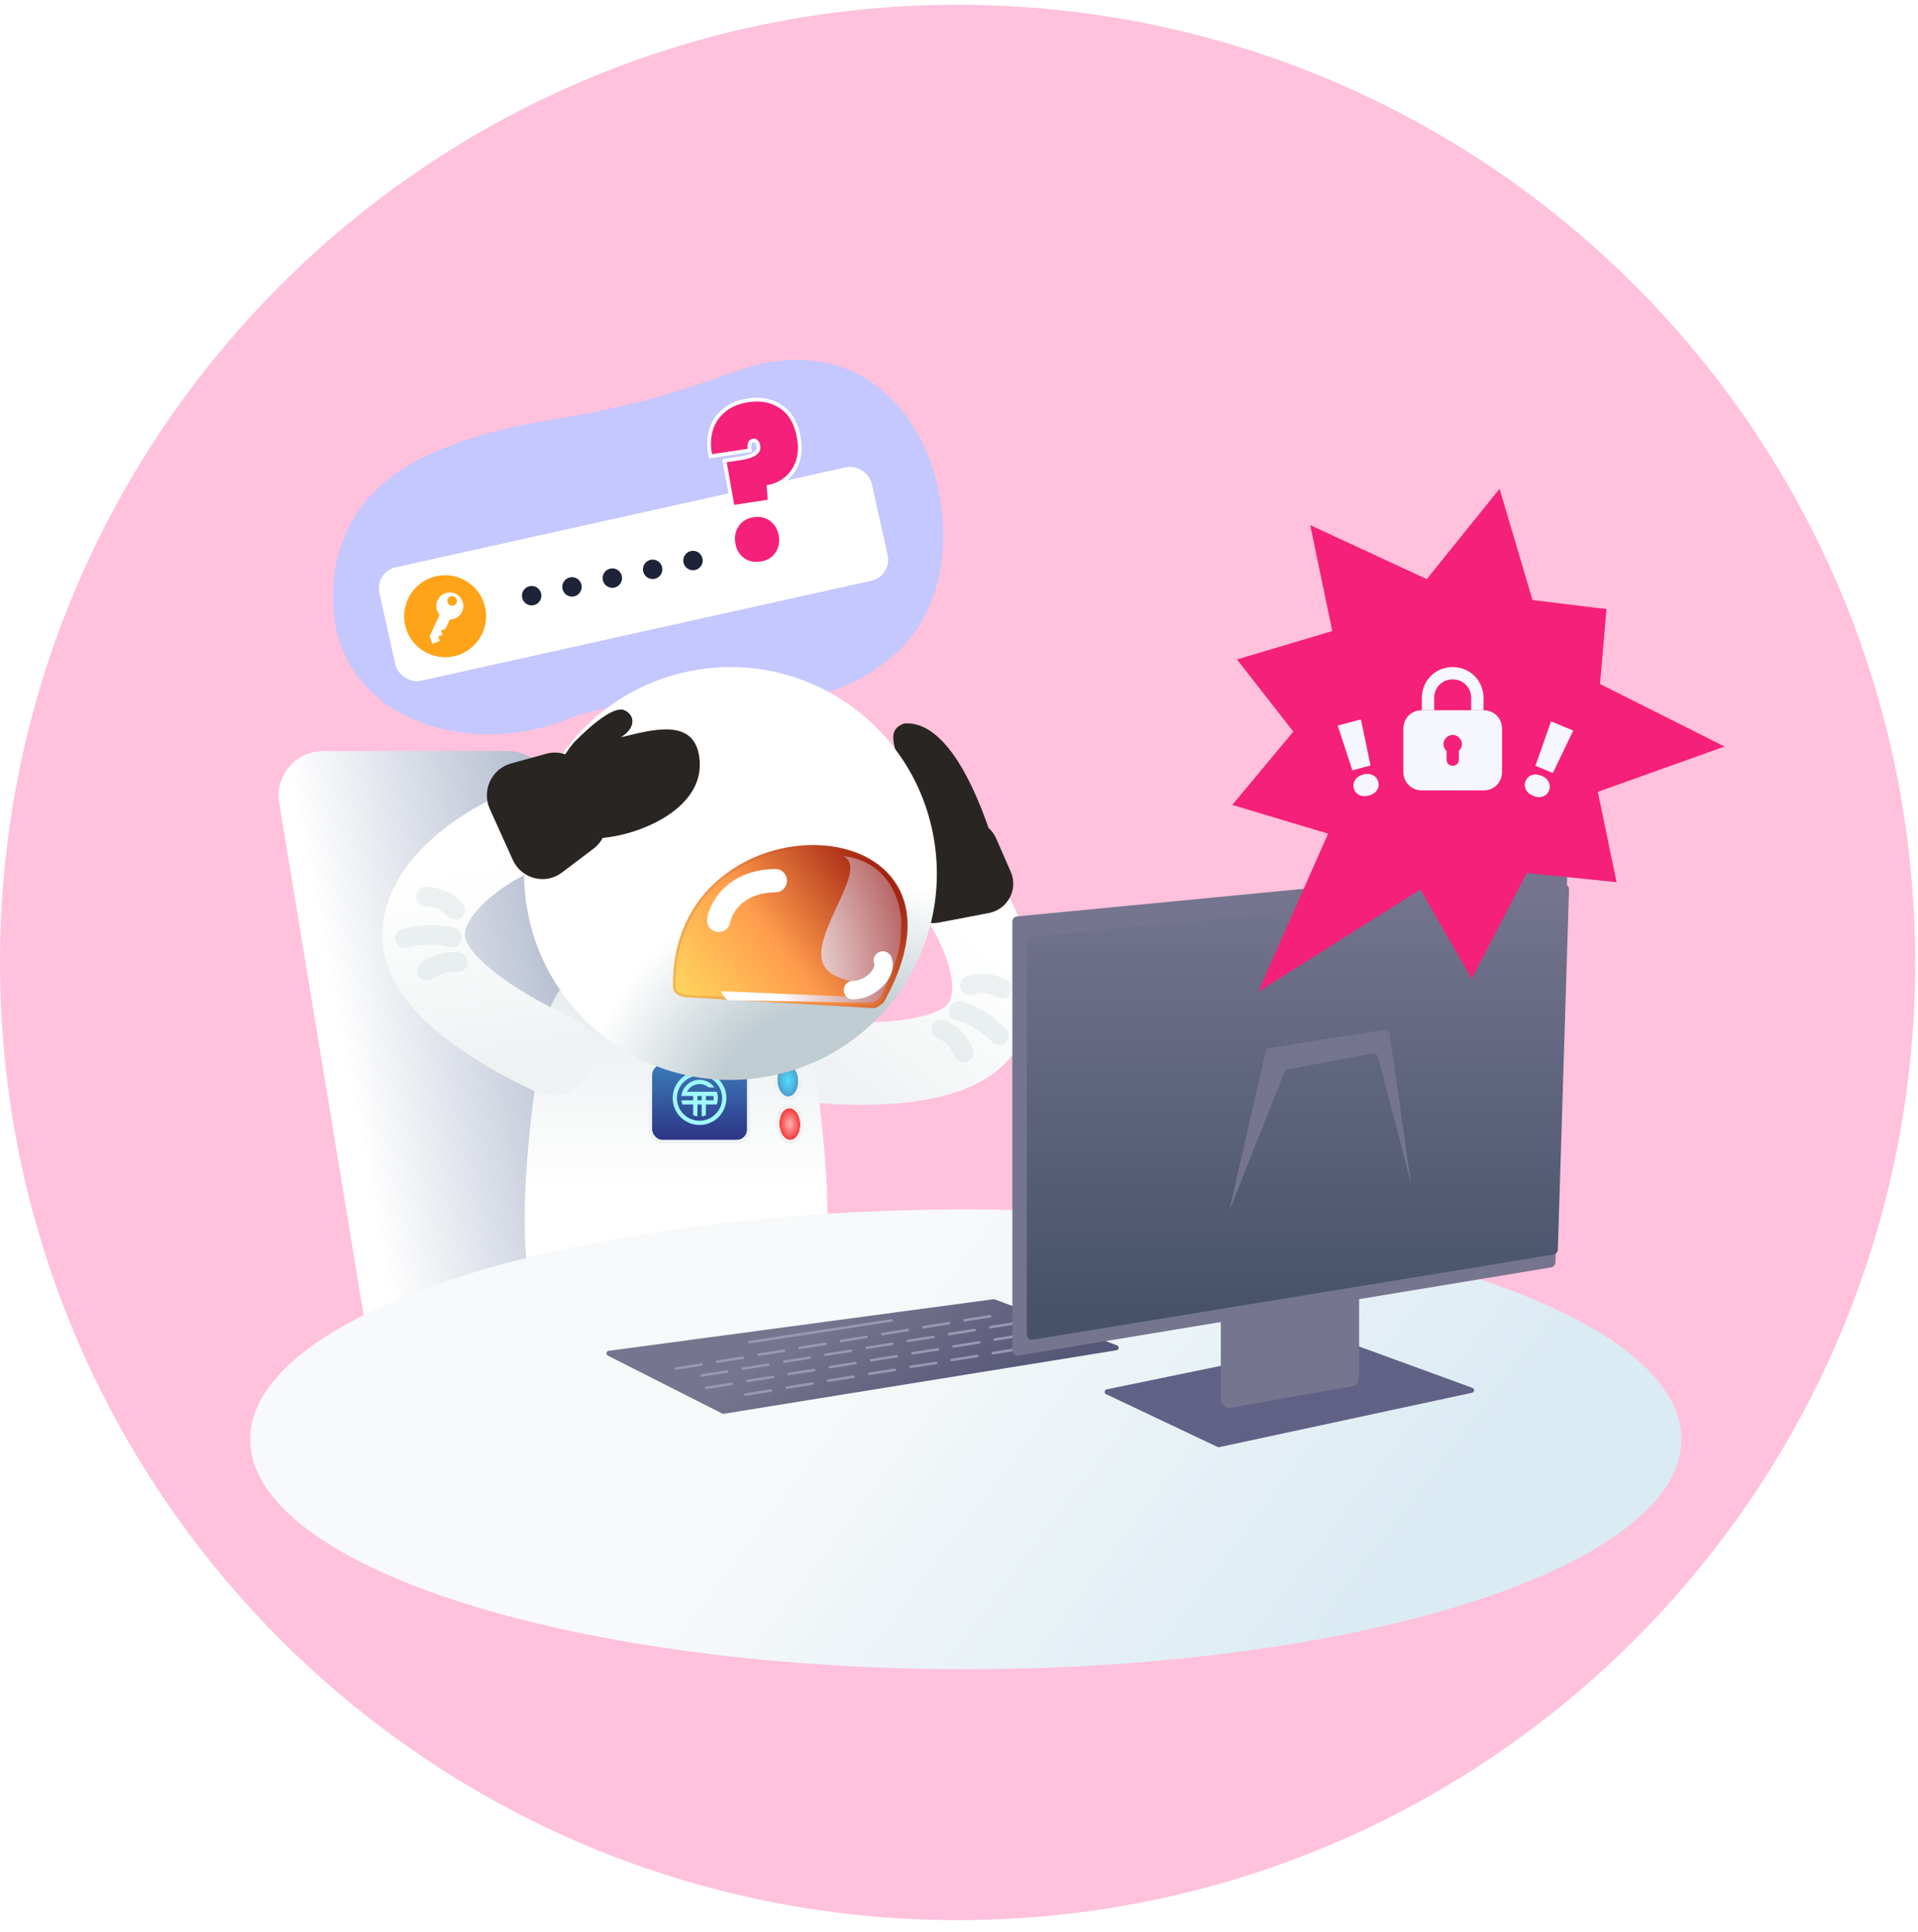 <svg width="138" height="139" viewBox="0 0 138 139" fill="none" xmlns="http://www.w3.org/2000/svg">
<path d="M137.795 69.242C137.795 107.293 106.948 138.139 68.897 138.139C30.846 138.139 0 107.293 0 69.242C0 31.191 30.846 0.345 68.897 0.345C106.948 0.345 137.795 31.191 137.795 69.242Z" fill="#FFC1DB"/>
<path d="M24.033 44.119C23.517 38.114 26.737 34.463 31.251 32.531C38.477 29.439 41.458 30.945 52.754 26.774C66.597 21.663 71.729 39.93 64.794 46.684C57.859 53.439 48.11 48.824 40.822 51.735C33.534 54.645 24.678 51.625 24.033 44.119Z" fill="#C5C7FF"/>
<rect x="26.964" y="41.148" width="36.285" height="8.363" rx="1.534" transform="rotate(-12.523 26.964 41.148)" fill="white"/>
<circle cx="32.026" cy="44.333" r="2.949" transform="rotate(-20.245 32.026 44.333)" fill="#FFA318"/>
<path d="M32.027 42.686C31.522 42.872 31.265 43.431 31.451 43.935C31.49 44.042 31.552 44.142 31.623 44.237L30.912 45.781L31.11 46.317L31.647 46.119L31.528 45.797L31.85 45.678L31.731 45.356L32.053 45.238L32.358 44.576C32.467 44.573 32.582 44.555 32.7 44.511C33.205 44.325 33.462 43.767 33.276 43.262C33.09 42.757 32.532 42.5 32.027 42.686ZM32.652 43.553C32.469 43.62 32.278 43.532 32.211 43.35C32.144 43.167 32.232 42.976 32.414 42.909C32.597 42.842 32.788 42.93 32.855 43.112C32.922 43.295 32.834 43.486 32.652 43.553Z" fill="white"/>
<circle cx="38.253" cy="42.855" r="0.699" transform="rotate(-9.421 38.253 42.855)" fill="#1F2337"/>
<circle cx="41.155" cy="42.222" r="0.699" transform="rotate(-9.421 41.155 42.222)" fill="#1F2337"/>
<circle cx="44.057" cy="41.59" r="0.699" transform="rotate(-9.421 44.057 41.59)" fill="#1F2337"/>
<circle cx="46.958" cy="40.958" r="0.699" transform="rotate(-9.421 46.958 40.958)" fill="#1F2337"/>
<circle cx="49.86" cy="40.326" r="0.699" transform="rotate(-9.421 49.86 40.326)" fill="#1F2337"/>
<path d="M55.258 36.09L55.383 36.071L55.373 35.945L55.3 35.024C56.057 34.864 56.644 34.487 57.05 33.889C57.486 33.259 57.631 32.498 57.498 31.62C57.337 30.561 56.927 29.781 56.25 29.306C55.585 28.823 54.777 28.659 53.839 28.801C53.115 28.911 52.522 29.158 52.069 29.55C51.618 29.929 51.31 30.397 51.147 30.951L51.147 30.951L51.147 30.953C50.994 31.502 50.979 32.085 51.098 32.699L51.122 32.827L51.251 32.807L53.821 32.418L53.955 32.397L53.934 32.264C53.907 32.086 53.922 31.954 53.964 31.858C54.006 31.766 54.078 31.711 54.202 31.692C54.29 31.678 54.356 31.701 54.415 31.764L54.414 31.765L54.424 31.773C54.488 31.829 54.541 31.928 54.566 32.094C54.584 32.213 54.571 32.312 54.533 32.396C54.495 32.48 54.428 32.559 54.323 32.631L54.323 32.631L54.321 32.632C54.111 32.779 53.776 32.894 53.3 32.966L52.267 33.122L52.13 33.143L52.154 33.279L52.694 36.345L52.717 36.475L52.848 36.455L55.258 36.09ZM53.422 40.23C53.788 40.513 54.23 40.61 54.736 40.533C55.235 40.458 55.625 40.234 55.89 39.856C56.154 39.481 56.246 39.046 56.172 38.561C56.097 38.067 55.88 37.674 55.518 37.394C55.151 37.102 54.712 36.998 54.212 37.073C53.705 37.15 53.312 37.38 53.048 37.768C52.784 38.143 52.694 38.583 52.769 39.077C52.842 39.562 53.059 39.95 53.422 40.23Z" fill="#F52079" stroke="white" stroke-width="0.27"/>
<path d="M20.089 57.766C19.766 55.81 21.275 54.032 23.258 54.032H36.513C37.884 54.032 39.104 54.902 39.55 56.199L52.932 95.091C53.65 97.177 52.1 99.348 49.895 99.348H29.668C28.096 99.348 26.754 98.21 26.499 96.659L20.089 57.766Z" fill="url(#paint0_linear_10615:65382)"/>
<g filter="url(#filter0_d_10615:65382)">
<path d="M58.514 76.017C58.514 76.017 66.332 76.938 69.664 74.549C72.996 72.161 71.255 66.761 68.181 62.784" stroke="url(#paint1_linear_10615:65382)" stroke-width="5.93" stroke-linecap="round"/>
<path d="M68.987 72.413C69.668 72.608 70.501 72.816 71.891 74.155" stroke="#C7D2D7" stroke-opacity="0.3" stroke-width="1.4" stroke-linecap="round"/>
<path d="M67.733 73.728C68.201 73.952 68.787 74.201 69.347 75.401" stroke="#C7D2D7" stroke-opacity="0.3" stroke-width="1.4" stroke-linecap="round"/>
<path d="M69.784 70.569C70.285 70.433 70.891 70.241 72.098 70.787" stroke="#C7D2D7" stroke-opacity="0.3" stroke-width="1.4" stroke-linecap="round"/>
</g>
<g filter="url(#filter1_d_10615:65382)">
<path d="M46.148 67.928C42.773 67.928 39.805 70.185 39.196 73.504C37.822 80.986 36.976 90.767 38.778 93.784C40.757 97.095 45.189 98.102 48.014 98.247V98.254C48.208 98.263 48.42 98.267 48.647 98.266C48.874 98.267 49.087 98.263 49.28 98.254V98.247C52.106 98.102 56.537 97.095 58.516 93.784C60.319 90.767 59.473 80.986 58.099 73.504C57.49 70.185 54.521 67.928 51.147 67.928H46.148Z" fill="url(#paint2_linear_10615:65382)"/>
<path d="M55.072 99.254L51.854 96.684L56.994 90.249L60.212 92.819L55.072 99.254ZM62.97 109.34C61.826 111.306 59.305 111.972 57.339 110.828C55.374 109.684 54.708 107.163 55.852 105.198L62.97 109.34ZM60.212 92.819C61.933 94.193 63.703 96.406 64.501 99.307C65.335 102.338 65.019 105.819 62.97 109.34L55.852 105.198C56.827 103.522 56.787 102.315 56.56 101.492C56.299 100.54 55.672 99.734 55.072 99.254L60.212 92.819Z" fill="white"/>
<path d="M44.126 98.667L40.909 96.097L46.049 89.662L49.267 92.232L44.126 98.667ZM52.367 110.858C51.224 112.824 48.703 113.49 46.737 112.347C44.771 111.203 44.105 108.683 45.248 106.717L52.367 110.858ZM49.267 92.232C51.205 93.78 53.202 96.275 54.102 99.537C55.037 102.928 54.699 106.849 52.367 110.858L45.248 106.717C46.504 104.558 46.489 102.912 46.162 101.727C45.8 100.413 44.947 99.322 44.126 98.667L49.267 92.232Z" fill="white"/>
<g filter="url(#filter2_d_10615:65382)">
<rect x="46.918" y="75.918" width="6.836" height="5.436" rx="0.741" fill="url(#paint3_linear_10615:65382)"/>
<rect x="46.794" y="75.794" width="7.083" height="5.683" rx="0.865" stroke="#EFF2F3" stroke-width="0.247"/>
</g>
<path d="M41.526 95.467C44.664 97.071 52.427 98.768 58.377 92.717" stroke="#C7D2D7" stroke-opacity="0.3" stroke-width="1.4" stroke-linecap="round"/>
<path d="M62.216 98.266C61.396 98.799 60.426 99.465 57.747 100.075" stroke="#C7D2D7" stroke-opacity="0.3" stroke-width="1.4" stroke-linecap="round"/>
<path d="M52.546 102.009C51.624 102.337 50.527 102.76 47.779 102.732" stroke="#C7D2D7" stroke-opacity="0.3" stroke-width="1.4" stroke-linecap="round"/>
<path d="M60.711 101.789C60.249 101.889 59.696 102.023 58.379 101.839" stroke="#C7D2D7" stroke-opacity="0.3" stroke-width="1.4" stroke-linecap="round"/>
<path d="M50.212 105.304C49.739 105.294 49.17 105.297 47.931 104.812" stroke="#C7D2D7" stroke-opacity="0.3" stroke-width="1.4" stroke-linecap="round"/>
<path d="M49.439 78.215H49.431C49.598 77.886 49.939 77.661 50.333 77.661C50.587 77.661 50.82 77.754 50.998 77.909H51.004H51.407C51.168 77.574 50.776 77.355 50.333 77.355C49.657 77.355 49.1 77.864 49.024 78.52L49.875 78.52V78.826H49.024L49.025 78.828C49.037 78.933 49.062 79.035 49.097 79.131H49.875V79.909C49.972 79.945 50.074 79.97 50.18 79.982V79.131H50.486V79.982C50.592 79.97 50.694 79.945 50.791 79.909V79.131H51.569C51.622 78.989 51.651 78.834 51.651 78.673C51.651 78.512 51.622 78.358 51.569 78.215H51.388H49.439ZM50.486 78.826H50.181V78.52H50.486V78.826ZM51.334 78.826H50.791V78.52H51.334C51.342 78.57 51.346 78.621 51.346 78.673C51.346 78.725 51.342 78.776 51.334 78.826Z" fill="#9FF9FF"/>
<path d="M50.332 76.741C49.265 76.741 48.4 77.606 48.4 78.673C48.4 79.74 49.265 80.605 50.332 80.605C51.399 80.605 52.264 79.74 52.264 78.673C52.264 77.606 51.399 76.741 50.332 76.741ZM50.332 80.299C49.434 80.299 48.706 79.571 48.706 78.673C48.706 77.775 49.434 77.047 50.332 77.047C51.23 77.047 51.958 77.775 51.958 78.673C51.958 79.571 51.23 80.299 50.332 80.299Z" fill="#9FF9FF"/>
<g filter="url(#filter3_d_10615:65382)">
<ellipse cx="56.682" cy="77.085" rx="0.752" ry="1.141" transform="rotate(-2.653 56.682 77.085)" fill="url(#paint4_radial_10615:65382)"/>
<path d="M56.741 78.347C57.003 78.335 57.217 78.164 57.357 77.929C57.498 77.693 57.573 77.379 57.557 77.044C57.542 76.709 57.438 76.404 57.276 76.181C57.115 75.96 56.886 75.81 56.624 75.822C56.362 75.834 56.147 76.005 56.008 76.24C55.867 76.476 55.792 76.79 55.808 77.125C55.823 77.46 55.927 77.765 56.089 77.987C56.249 78.209 56.479 78.359 56.741 78.347Z" stroke="#EFF2F3" stroke-width="0.247"/>
</g>
<g filter="url(#filter4_d_10615:65382)">
<ellipse cx="56.827" cy="80.211" rx="0.752" ry="1.141" transform="rotate(-2.653 56.827 80.211)" fill="url(#paint5_radial_10615:65382)"/>
<path d="M56.886 81.474C57.148 81.462 57.362 81.29 57.502 81.055C57.642 80.819 57.718 80.506 57.702 80.171C57.687 79.835 57.583 79.53 57.421 79.308C57.26 79.087 57.031 78.936 56.769 78.948C56.506 78.96 56.292 79.132 56.152 79.367C56.012 79.603 55.937 79.916 55.952 80.252C55.968 80.587 56.072 80.892 56.233 81.114C56.394 81.335 56.623 81.486 56.886 81.474Z" stroke="#EFF2F3" stroke-width="0.247"/>
</g>
</g>
<path d="M71.143 65.686C72.509 65.425 73.277 63.98 72.722 62.715L71.672 60.316C71.543 60.022 71.355 59.768 71.127 59.565C68.957 53.37 66.712 51.896 65.04 52.054C63.371 52.663 64.931 54.389 64.942 56.539C64.942 56.643 64.943 56.747 64.943 56.848C64.55 55.682 63.709 55.617 63.256 56.207C62.829 56.763 63.584 58.402 64.559 59.96C64.714 60.162 64.924 60.419 65.176 60.694C64.953 61.048 64.832 61.468 64.848 61.909L64.933 64.323C64.98 65.651 66.217 66.627 67.534 66.375L71.143 65.686Z" fill="#282522"/>
<g filter="url(#filter5_d_10615:65382)">
<path d="M54.813 77.189C62.919 75.944 68.479 68.363 67.233 60.257C65.987 52.152 58.407 46.591 50.301 47.837C42.196 49.083 36.635 56.664 37.881 64.769C39.127 72.875 46.708 78.435 54.813 77.189Z" fill="url(#paint6_radial_10615:65382)"/>
<path d="M49.501 71.424C49 71.424 48.435 71.161 48.426 70.713C48.136 56.651 71.359 57.232 63.776 71.424C63.651 71.771 63.336 72.062 62.922 72.202L49.501 71.424Z" fill="url(#paint7_linear_10615:65382)"/>
<path d="M49.501 71.337L49.501 71.337L49.495 71.337C49.259 71.337 49.01 71.274 48.822 71.162C48.634 71.051 48.519 70.899 48.515 70.717C48.371 63.744 54.055 60.401 58.838 60.561C61.23 60.641 63.376 61.596 64.46 63.389C65.543 65.182 65.585 67.844 63.696 71.38L63.695 71.379L63.691 71.391C63.578 71.707 63.29 71.978 62.904 72.114L49.501 71.337Z" stroke="#BC4924" stroke-opacity="0.2" stroke-width="0.177"/>
<g style="mix-blend-mode:multiply">
<path d="M64.847 65.824C64.627 63.349 63.109 61.522 60.689 61.269C62.267 62.046 59.604 65.251 59.139 67.771C58.588 70.748 62.718 69.952 61.896 70.894C61.634 71.19 61.301 71.37 60.999 71.372L51.893 70.979C51.956 71.252 52.211 71.637 52.535 71.632L62.53 71.806C62.832 71.803 63.165 71.624 63.427 71.328C64.257 69.295 64.864 68.469 64.847 65.824Z" fill="url(#paint8_radial_10615:65382)"/>
</g>
<path d="M63.521 68.772C63.845 69.67 62.619 70.904 61.369 70.904" stroke="white" stroke-width="1.326" stroke-linecap="round"/>
<path d="M51.713 65.883C51.87 64.949 52.903 63.072 55.781 63.029" stroke="white" stroke-width="1.679" stroke-linecap="round"/>
</g>
<g filter="url(#filter6_d_10615:65382)">
<path d="M39.771 75.497C39.771 75.497 32.545 72.37 30.862 68.632C29.178 64.894 33.394 61.097 38.048 59.199" stroke="url(#paint9_linear_10615:65382)" stroke-width="5.93" stroke-linecap="round"/>
<path d="M32.52 67.123C31.832 66.951 31.008 66.713 29.134 67.174" stroke="#C7D2D7" stroke-opacity="0.3" stroke-width="1.4" stroke-linecap="round"/>
<path d="M32.944 68.891C32.427 68.849 31.796 68.771 30.709 69.528" stroke="#C7D2D7" stroke-opacity="0.3" stroke-width="1.4" stroke-linecap="round"/>
<path d="M32.756 65.129C32.391 64.76 31.963 64.29 30.645 64.156" stroke="#C7D2D7" stroke-opacity="0.3" stroke-width="1.4" stroke-linecap="round"/>
</g>
<path d="M36.891 61.853C37.515 63.233 39.239 63.679 40.438 62.77L42.712 61.049C42.99 60.838 43.21 60.574 43.367 60.281C46.176 60.027 50.556 58.149 50.344 54.781C50.151 51.701 47.274 52.407 45.001 52.964C44.89 52.991 44.781 53.017 44.673 53.043C45.808 52.331 45.664 51.424 44.924 51.094C44.226 50.783 42.683 51.999 41.281 53.428C41.106 53.642 40.888 53.931 40.661 54.267C40.229 54.121 39.754 54.1 39.291 54.229L36.756 54.932C35.362 55.319 34.643 56.877 35.245 58.208L36.891 61.853Z" fill="#282522"/>
<g filter="url(#filter7_d_10615:65382)">
<ellipse cx="69.489" cy="103.221" rx="51.489" ry="16.54" fill="url(#paint10_linear_10615:65382)"/>
</g>
<path d="M79.584 100.3C79.425 100.225 79.454 99.991 79.626 99.955L96.583 96.46C96.616 96.453 96.651 96.455 96.683 96.467L105.94 99.848C106.113 99.911 106.096 100.161 105.916 100.199L87.723 104.113C87.684 104.122 87.643 104.117 87.606 104.1L79.584 100.3Z" fill="#616186"/>
<path d="M87.837 92.75C87.837 92.458 88.035 92.202 88.319 92.129L96.989 89.898C97.394 89.794 97.789 90.1 97.789 90.519V99.103C97.789 99.413 97.567 99.679 97.261 99.734L88.591 101.278C88.198 101.348 87.837 101.046 87.837 100.647V92.75Z" fill="#75758F"/>
<path d="M51.964 101.695L43.735 97.528C43.575 97.447 43.615 97.207 43.793 97.183L71.486 93.47C71.516 93.466 71.546 93.469 71.574 93.48L80.365 96.79C80.541 96.856 80.516 97.112 80.33 97.142L52.076 101.712C52.038 101.718 51.999 101.712 51.964 101.695Z" fill="url(#paint11_linear_10615:65382)"/>
<path d="M53.927 96.56L64.146 94.993" stroke="#9898B3" stroke-width="0.183" stroke-linecap="round"/>
<path d="M48.634 98.46L50.479 98.17" stroke="#9898B3" stroke-width="0.183" stroke-linecap="round"/>
<path d="M51.602 97.964L53.446 97.674" stroke="#9898B3" stroke-width="0.183" stroke-linecap="round"/>
<path d="M54.566 97.466L56.411 97.177" stroke="#9898B3" stroke-width="0.183" stroke-linecap="round"/>
<path d="M57.534 96.97L59.379 96.68" stroke="#9898B3" stroke-width="0.183" stroke-linecap="round"/>
<path d="M60.503 96.473L62.348 96.183" stroke="#9898B3" stroke-width="0.183" stroke-linecap="round"/>
<path d="M63.47 95.977L65.314 95.687" stroke="#9898B3" stroke-width="0.183" stroke-linecap="round"/>
<path d="M66.433 95.481L68.277 95.191" stroke="#9898B3" stroke-width="0.183" stroke-linecap="round"/>
<path d="M69.403 94.984L71.247 94.694" stroke="#9898B3" stroke-width="0.183" stroke-linecap="round"/>
<path d="M50.482 98.956L52.327 98.666" stroke="#9898B3" stroke-width="0.183" stroke-linecap="round"/>
<path d="M53.45 98.461L55.294 98.171" stroke="#9898B3" stroke-width="0.183" stroke-linecap="round"/>
<path d="M56.414 97.963L58.259 97.673" stroke="#9898B3" stroke-width="0.183" stroke-linecap="round"/>
<path d="M59.382 97.467L61.227 97.177" stroke="#9898B3" stroke-width="0.183" stroke-linecap="round"/>
<path d="M62.352 96.97L64.196 96.68" stroke="#9898B3" stroke-width="0.183" stroke-linecap="round"/>
<path d="M65.318 96.473L67.162 96.183" stroke="#9898B3" stroke-width="0.183" stroke-linecap="round"/>
<path d="M68.281 95.977L70.125 95.687" stroke="#9898B3" stroke-width="0.183" stroke-linecap="round"/>
<path d="M71.251 95.48L73.095 95.19" stroke="#9898B3" stroke-width="0.183" stroke-linecap="round"/>
<path d="M50.807 99.846L52.651 99.556" stroke="#9898B3" stroke-width="0.183" stroke-linecap="round"/>
<path d="M53.775 99.35L55.619 99.06" stroke="#9898B3" stroke-width="0.183" stroke-linecap="round"/>
<path d="M56.739 98.852L58.584 98.562" stroke="#9898B3" stroke-width="0.183" stroke-linecap="round"/>
<path d="M59.707 98.356L61.552 98.066" stroke="#9898B3" stroke-width="0.183" stroke-linecap="round"/>
<path d="M62.676 97.859L64.521 97.569" stroke="#9898B3" stroke-width="0.183" stroke-linecap="round"/>
<path d="M65.643 97.362L67.487 97.072" stroke="#9898B3" stroke-width="0.183" stroke-linecap="round"/>
<path d="M68.606 96.867L70.45 96.577" stroke="#9898B3" stroke-width="0.183" stroke-linecap="round"/>
<path d="M71.575 96.37L73.42 96.08" stroke="#9898B3" stroke-width="0.183" stroke-linecap="round"/>
<path d="M53.639 100.326L55.483 100.036" stroke="#9898B3" stroke-width="0.183" stroke-linecap="round"/>
<path d="M56.607 99.83L58.451 99.54" stroke="#9898B3" stroke-width="0.183" stroke-linecap="round"/>
<path d="M59.571 99.332L61.416 99.043" stroke="#9898B3" stroke-width="0.183" stroke-linecap="round"/>
<path d="M62.539 98.836L64.384 98.546" stroke="#9898B3" stroke-width="0.183" stroke-linecap="round"/>
<path d="M65.508 98.339L67.353 98.049" stroke="#9898B3" stroke-width="0.183" stroke-linecap="round"/>
<path d="M68.475 97.843L70.319 97.553" stroke="#9898B3" stroke-width="0.183" stroke-linecap="round"/>
<path d="M71.438 97.347L73.282 97.057" stroke="#9898B3" stroke-width="0.183" stroke-linecap="round"/>
<path d="M74.407 96.85L76.252 96.56" stroke="#9898B3" stroke-width="0.183" stroke-linecap="round"/>
<path d="M72.838 66.294C72.838 66.105 72.981 65.948 73.169 65.93L112.371 62.154C112.591 62.133 112.779 62.309 112.772 62.529L111.911 90.829C111.906 91.004 111.778 91.151 111.605 91.179L73.264 97.522C73.041 97.559 72.838 97.387 72.838 97.161V66.294Z" fill="#75758F"/>
<path d="M73.879 67.766V96.019C73.879 96.245 74.082 96.417 74.305 96.38L111.78 90.255C111.953 90.226 112.081 90.08 112.087 89.905L112.891 63.995C112.898 63.774 112.709 63.597 112.489 63.619L74.21 67.402C74.022 67.42 73.879 67.578 73.879 67.766Z" fill="url(#paint12_linear_10615:65382)"/>
<path d="M91.058 75.672L88.434 87.144L92.411 77.15C92.458 77.034 92.561 76.949 92.684 76.926L98.733 75.79C98.922 75.754 99.106 75.871 99.155 76.057L101.528 85.184L99.983 74.403C99.954 74.2 99.765 74.061 99.564 74.093L91.358 75.392C91.21 75.416 91.092 75.527 91.058 75.672Z" fill="#75758F"/>
<g filter="url(#filter8_d_10615:65382)">
<path d="M107.894 34.342L110.264 42.345L115.584 42.995L115.125 48.389L124.08 52.883L114.964 56.144L116.312 62.641L109.855 61.981L105.886 69.585L102.19 63.169L90.527 70.532L95.555 59.151L88.663 57.084L93.054 51.809L88.999 46.619L95.858 44.577L94.269 36.956L102.655 40.839L107.894 34.342Z" fill="#F52079"/>
</g>
<path d="M103.189 50.209C103.189 49.455 103.765 48.878 104.52 48.878C105.274 48.878 105.851 49.455 105.851 50.209V51.097H106.739V50.209C106.739 48.967 105.762 47.99 104.52 47.99C103.277 47.99 102.301 48.967 102.301 50.209V51.097H103.189V50.209Z" fill="#F6F6FF"/>
<path d="M106.741 51.096H102.303C101.549 51.096 100.972 51.673 100.972 52.427V55.534C100.972 56.288 101.549 56.865 102.303 56.865H106.741C107.495 56.865 108.072 56.288 108.072 55.534V52.427C108.072 51.673 107.495 51.096 106.741 51.096ZM104.966 54.025V54.646C104.966 54.912 104.788 55.09 104.522 55.09C104.256 55.09 104.078 54.912 104.078 54.646V54.025C103.945 53.892 103.856 53.714 103.856 53.537C103.856 53.182 104.167 52.871 104.522 52.871C104.877 52.871 105.188 53.182 105.188 53.537C105.188 53.714 105.099 53.892 104.966 54.025Z" fill="#F6F6FF"/>
<path d="M97.916 51.754L98.612 55.069L97.303 55.42L96.249 52.201L97.916 51.754ZM98.491 57.236C98.225 57.307 97.992 57.293 97.793 57.194C97.594 57.095 97.466 56.937 97.408 56.721C97.349 56.501 97.381 56.297 97.503 56.112C97.625 55.922 97.819 55.791 98.085 55.72C98.347 55.65 98.578 55.666 98.778 55.77C98.977 55.87 99.106 56.03 99.165 56.25C99.223 56.466 99.191 56.667 99.068 56.852C98.945 57.038 98.753 57.166 98.491 57.236Z" fill="#F6F6FF"/>
<path d="M113.194 52.559L111.727 55.612L110.475 55.093L111.599 51.898L113.194 52.559ZM110.311 57.257C110.057 57.151 109.88 56.998 109.783 56.798C109.686 56.598 109.68 56.395 109.766 56.188C109.853 55.978 110.002 55.836 110.212 55.764C110.424 55.687 110.658 55.701 110.913 55.807C111.163 55.911 111.336 56.065 111.431 56.269C111.529 56.469 111.534 56.675 111.446 56.885C111.361 57.092 111.213 57.231 111.002 57.304C110.792 57.376 110.562 57.361 110.311 57.257Z" fill="#F6F6FF"/>
<defs>
<filter id="filter0_d_10615:65382" x="53.975" y="58.676" width="27.383" height="28.397" filterUnits="userSpaceOnUse" color-interpolation-filters="sRGB">
<feFlood flood-opacity="0" result="BackgroundImageFix"/>
<feColorMatrix in="SourceAlpha" type="matrix" values="0 0 0 0 0 0 0 0 0 0 0 0 0 0 0 0 0 0 127 0" result="hardAlpha"/>
<feOffset dy="0.329"/>
<feGaussianBlur stdDeviation="0.165"/>
<feComposite in2="hardAlpha" operator="out"/>
<feColorMatrix type="matrix" values="0 0 0 0 0 0 0 0 0 0 0 0 0 0 0 0 0 0 0.25 0"/>
<feBlend mode="normal" in2="BackgroundImageFix" result="effect1_dropShadow_10615:65382"/>
<feBlend mode="normal" in="SourceGraphic" in2="effect1_dropShadow_10615:65382" result="shape"/>
</filter>
<filter id="filter1_d_10615:65382" x="37.364" y="67.901" width="33.027" height="46.534" filterUnits="userSpaceOnUse" color-interpolation-filters="sRGB">
<feFlood flood-opacity="0" result="BackgroundImageFix"/>
<feColorMatrix in="SourceAlpha" type="matrix" values="0 0 0 0 0 0 0 0 0 0 0 0 0 0 0 0 0 0 127 0" result="hardAlpha"/>
<feOffset dy="0.329"/>
<feGaussianBlur stdDeviation="0.165"/>
<feComposite in2="hardAlpha" operator="out"/>
<feColorMatrix type="matrix" values="0 0 0 0 0 0 0 0 0 0 0 0 0 0 0 0 0 0 0.25 0"/>
<feBlend mode="normal" in2="BackgroundImageFix" result="effect1_dropShadow_10615:65382"/>
<feBlend mode="normal" in="SourceGraphic" in2="effect1_dropShadow_10615:65382" result="shape"/>
</filter>
<filter id="filter2_d_10615:65382" x="46.341" y="75.67" width="7.989" height="6.589" filterUnits="userSpaceOnUse" color-interpolation-filters="sRGB">
<feFlood flood-opacity="0" result="BackgroundImageFix"/>
<feColorMatrix in="SourceAlpha" type="matrix" values="0 0 0 0 0 0 0 0 0 0 0 0 0 0 0 0 0 0 127 0" result="hardAlpha"/>
<feOffset dy="0.329"/>
<feGaussianBlur stdDeviation="0.165"/>
<feComposite in2="hardAlpha" operator="out"/>
<feColorMatrix type="matrix" values="0 0 0 0 0 0 0 0 0 0 0 0 0 0 0 0 0 0 0.25 0"/>
<feBlend mode="normal" in2="BackgroundImageFix" result="effect1_dropShadow_10615:65382"/>
<feBlend mode="normal" in="SourceGraphic" in2="effect1_dropShadow_10615:65382" result="shape"/>
</filter>
<filter id="filter3_d_10615:65382" x="55.353" y="75.698" width="2.66" height="3.433" filterUnits="userSpaceOnUse" color-interpolation-filters="sRGB">
<feFlood flood-opacity="0" result="BackgroundImageFix"/>
<feColorMatrix in="SourceAlpha" type="matrix" values="0 0 0 0 0 0 0 0 0 0 0 0 0 0 0 0 0 0 127 0" result="hardAlpha"/>
<feOffset dy="0.329"/>
<feGaussianBlur stdDeviation="0.165"/>
<feComposite in2="hardAlpha" operator="out"/>
<feColorMatrix type="matrix" values="0 0 0 0 0 0 0 0 0 0 0 0 0 0 0 0 0 0 0.25 0"/>
<feBlend mode="normal" in2="BackgroundImageFix" result="effect1_dropShadow_10615:65382"/>
<feBlend mode="normal" in="SourceGraphic" in2="effect1_dropShadow_10615:65382" result="shape"/>
</filter>
<filter id="filter4_d_10615:65382" x="55.498" y="78.824" width="2.66" height="3.433" filterUnits="userSpaceOnUse" color-interpolation-filters="sRGB">
<feFlood flood-opacity="0" result="BackgroundImageFix"/>
<feColorMatrix in="SourceAlpha" type="matrix" values="0 0 0 0 0 0 0 0 0 0 0 0 0 0 0 0 0 0 127 0" result="hardAlpha"/>
<feOffset dy="0.329"/>
<feGaussianBlur stdDeviation="0.165"/>
<feComposite in2="hardAlpha" operator="out"/>
<feColorMatrix type="matrix" values="0 0 0 0 0 0 0 0 0 0 0 0 0 0 0 0 0 0 0.25 0"/>
<feBlend mode="normal" in2="BackgroundImageFix" result="effect1_dropShadow_10615:65382"/>
<feBlend mode="normal" in="SourceGraphic" in2="effect1_dropShadow_10615:65382" result="shape"/>
</filter>
<filter id="filter5_d_10615:65382" x="35.296" y="45.581" width="34.523" height="34.523" filterUnits="userSpaceOnUse" color-interpolation-filters="sRGB">
<feFlood flood-opacity="0" result="BackgroundImageFix"/>
<feColorMatrix in="SourceAlpha" type="matrix" values="0 0 0 0 0 0 0 0 0 0 0 0 0 0 0 0 0 0 127 0" result="hardAlpha"/>
<feOffset dy="0.329"/>
<feGaussianBlur stdDeviation="0.165"/>
<feComposite in2="hardAlpha" operator="out"/>
<feColorMatrix type="matrix" values="0 0 0 0 0 0 0 0 0 0 0 0 0 0 0 0 0 0 0.25 0"/>
<feBlend mode="normal" in2="BackgroundImageFix" result="effect1_dropShadow_10615:65382"/>
<feBlend mode="normal" in="SourceGraphic" in2="effect1_dropShadow_10615:65382" result="shape"/>
</filter>
<filter id="filter6_d_10615:65382" x="21.007" y="52.703" width="25.178" height="31.055" filterUnits="userSpaceOnUse" color-interpolation-filters="sRGB">
<feFlood flood-opacity="0" result="BackgroundImageFix"/>
<feColorMatrix in="SourceAlpha" type="matrix" values="0 0 0 0 0 0 0 0 0 0 0 0 0 0 0 0 0 0 127 0" result="hardAlpha"/>
<feOffset dy="0.329"/>
<feGaussianBlur stdDeviation="1.488"/>
<feComposite in2="hardAlpha" operator="out"/>
<feColorMatrix type="matrix" values="0 0 0 0 0 0 0 0 0 0 0 0 0 0 0 0 0 0 0.25 0"/>
<feBlend mode="normal" in2="BackgroundImageFix" result="effect1_dropShadow_10615:65382"/>
<feBlend mode="normal" in="SourceGraphic" in2="effect1_dropShadow_10615:65382" result="shape"/>
</filter>
<filter id="filter7_d_10615:65382" x="15.024" y="84.035" width="108.93" height="39.032" filterUnits="userSpaceOnUse" color-interpolation-filters="sRGB">
<feFlood flood-opacity="0" result="BackgroundImageFix"/>
<feColorMatrix in="SourceAlpha" type="matrix" values="0 0 0 0 0 0 0 0 0 0 0 0 0 0 0 0 0 0 127 0" result="hardAlpha"/>
<feOffset dy="0.329"/>
<feGaussianBlur stdDeviation="1.488"/>
<feComposite in2="hardAlpha" operator="out"/>
<feColorMatrix type="matrix" values="0 0 0 0 0 0 0 0 0 0 0 0 0 0 0 0 0 0 0.25 0"/>
<feBlend mode="normal" in2="BackgroundImageFix" result="effect1_dropShadow_10615:65382"/>
<feBlend mode="normal" in="SourceGraphic" in2="effect1_dropShadow_10615:65382" result="shape"/>
</filter>
<filter id="filter8_d_10615:65382" x="88.663" y="34.342" width="35.416" height="37.013" filterUnits="userSpaceOnUse" color-interpolation-filters="sRGB">
<feFlood flood-opacity="0" result="BackgroundImageFix"/>
<feColorMatrix in="SourceAlpha" type="matrix" values="0 0 0 0 0 0 0 0 0 0 0 0 0 0 0 0 0 0 127 0" result="hardAlpha"/>
<feOffset dy="0.824"/>
<feComposite in2="hardAlpha" operator="out"/>
<feColorMatrix type="matrix" values="0 0 0 0 1 0 0 0 0 1 0 0 0 0 1 0 0 0 1 0"/>
<feBlend mode="normal" in2="BackgroundImageFix" result="effect1_dropShadow_10615:65382"/>
<feBlend mode="normal" in="SourceGraphic" in2="effect1_dropShadow_10615:65382" result="shape"/>
</filter>
<linearGradient id="paint0_linear_10615:65382" x1="24.245" y1="73.276" x2="66.297" y2="65.149" gradientUnits="userSpaceOnUse">
<stop stop-color="white"/>
<stop offset="1" stop-color="#445987"/>
</linearGradient>
<linearGradient id="paint1_linear_10615:65382" x1="62.645" y1="79.41" x2="71.656" y2="68.358" gradientUnits="userSpaceOnUse">
<stop stop-color="#EFF2F3"/>
<stop offset="1" stop-color="white"/>
</linearGradient>
<linearGradient id="paint2_linear_10615:65382" x1="48.647" y1="67.928" x2="48.647" y2="98.266" gradientUnits="userSpaceOnUse">
<stop stop-color="#E3E9EB"/>
<stop offset="0.567" stop-color="white"/>
</linearGradient>
<linearGradient id="paint3_linear_10615:65382" x1="50.336" y1="68.981" x2="50.336" y2="81.353" gradientUnits="userSpaceOnUse">
<stop stop-color="#50D5FF"/>
<stop offset="1" stop-color="#2C3585"/>
</linearGradient>
<radialGradient id="paint4_radial_10615:65382" cx="0" cy="0" r="1" gradientUnits="userSpaceOnUse" gradientTransform="translate(56.682 77.085) rotate(90) scale(1.662 1.096)">
<stop stop-color="#51E0FF"/>
<stop offset="1" stop-color="#4E7CB4"/>
</radialGradient>
<radialGradient id="paint5_radial_10615:65382" cx="0" cy="0" r="1" gradientUnits="userSpaceOnUse" gradientTransform="translate(56.827 80.211) rotate(90) scale(1.662 1.096)">
<stop stop-color="#FFB3B3"/>
<stop offset="1" stop-color="#F20000"/>
</radialGradient>
<radialGradient id="paint6_radial_10615:65382" cx="0" cy="0" r="1" gradientUnits="userSpaceOnUse" gradientTransform="translate(60.386 81.461) rotate(-8.738) scale(24.825)">
<stop offset="0.381" stop-color="#BFCCD1"/>
<stop offset="0.758" stop-color="white"/>
</radialGradient>
<linearGradient id="paint7_linear_10615:65382" x1="44.578" y1="73.365" x2="63.761" y2="58.672" gradientUnits="userSpaceOnUse">
<stop stop-color="#FFF668"/>
<stop offset="0.519" stop-color="#FF9C4C"/>
<stop offset="1" stop-color="#880000"/>
</linearGradient>
<radialGradient id="paint8_radial_10615:65382" cx="0" cy="0" r="1" gradientUnits="userSpaceOnUse" gradientTransform="translate(52.216 70.902) rotate(0.407) scale(21.063 26.646)">
<stop offset="0.181" stop-color="white"/>
<stop offset="0.939" stop-color="#880000"/>
</radialGradient>
<linearGradient id="paint9_linear_10615:65382" x1="34.494" y1="76.358" x2="32.246" y2="62.276" gradientUnits="userSpaceOnUse">
<stop stop-color="#EFF2F3"/>
<stop offset="1" stop-color="white"/>
</linearGradient>
<linearGradient id="paint10_linear_10615:65382" x1="69.489" y1="86.681" x2="101.372" y2="110.841" gradientUnits="userSpaceOnUse">
<stop stop-color="#F7F9FA"/>
<stop offset="1" stop-color="#DBEBF3"/>
</linearGradient>
<linearGradient id="paint11_linear_10615:65382" x1="62.109" y1="93.464" x2="68.216" y2="102.778" gradientUnits="userSpaceOnUse">
<stop stop-color="#75758F"/>
<stop offset="1" stop-color="#575777"/>
</linearGradient>
<linearGradient id="paint12_linear_10615:65382" x1="93.391" y1="63.578" x2="93.391" y2="94.171" gradientUnits="userSpaceOnUse">
<stop stop-color="#75758F"/>
<stop offset="1" stop-color="#47526A"/>
</linearGradient>
</defs>
</svg>
